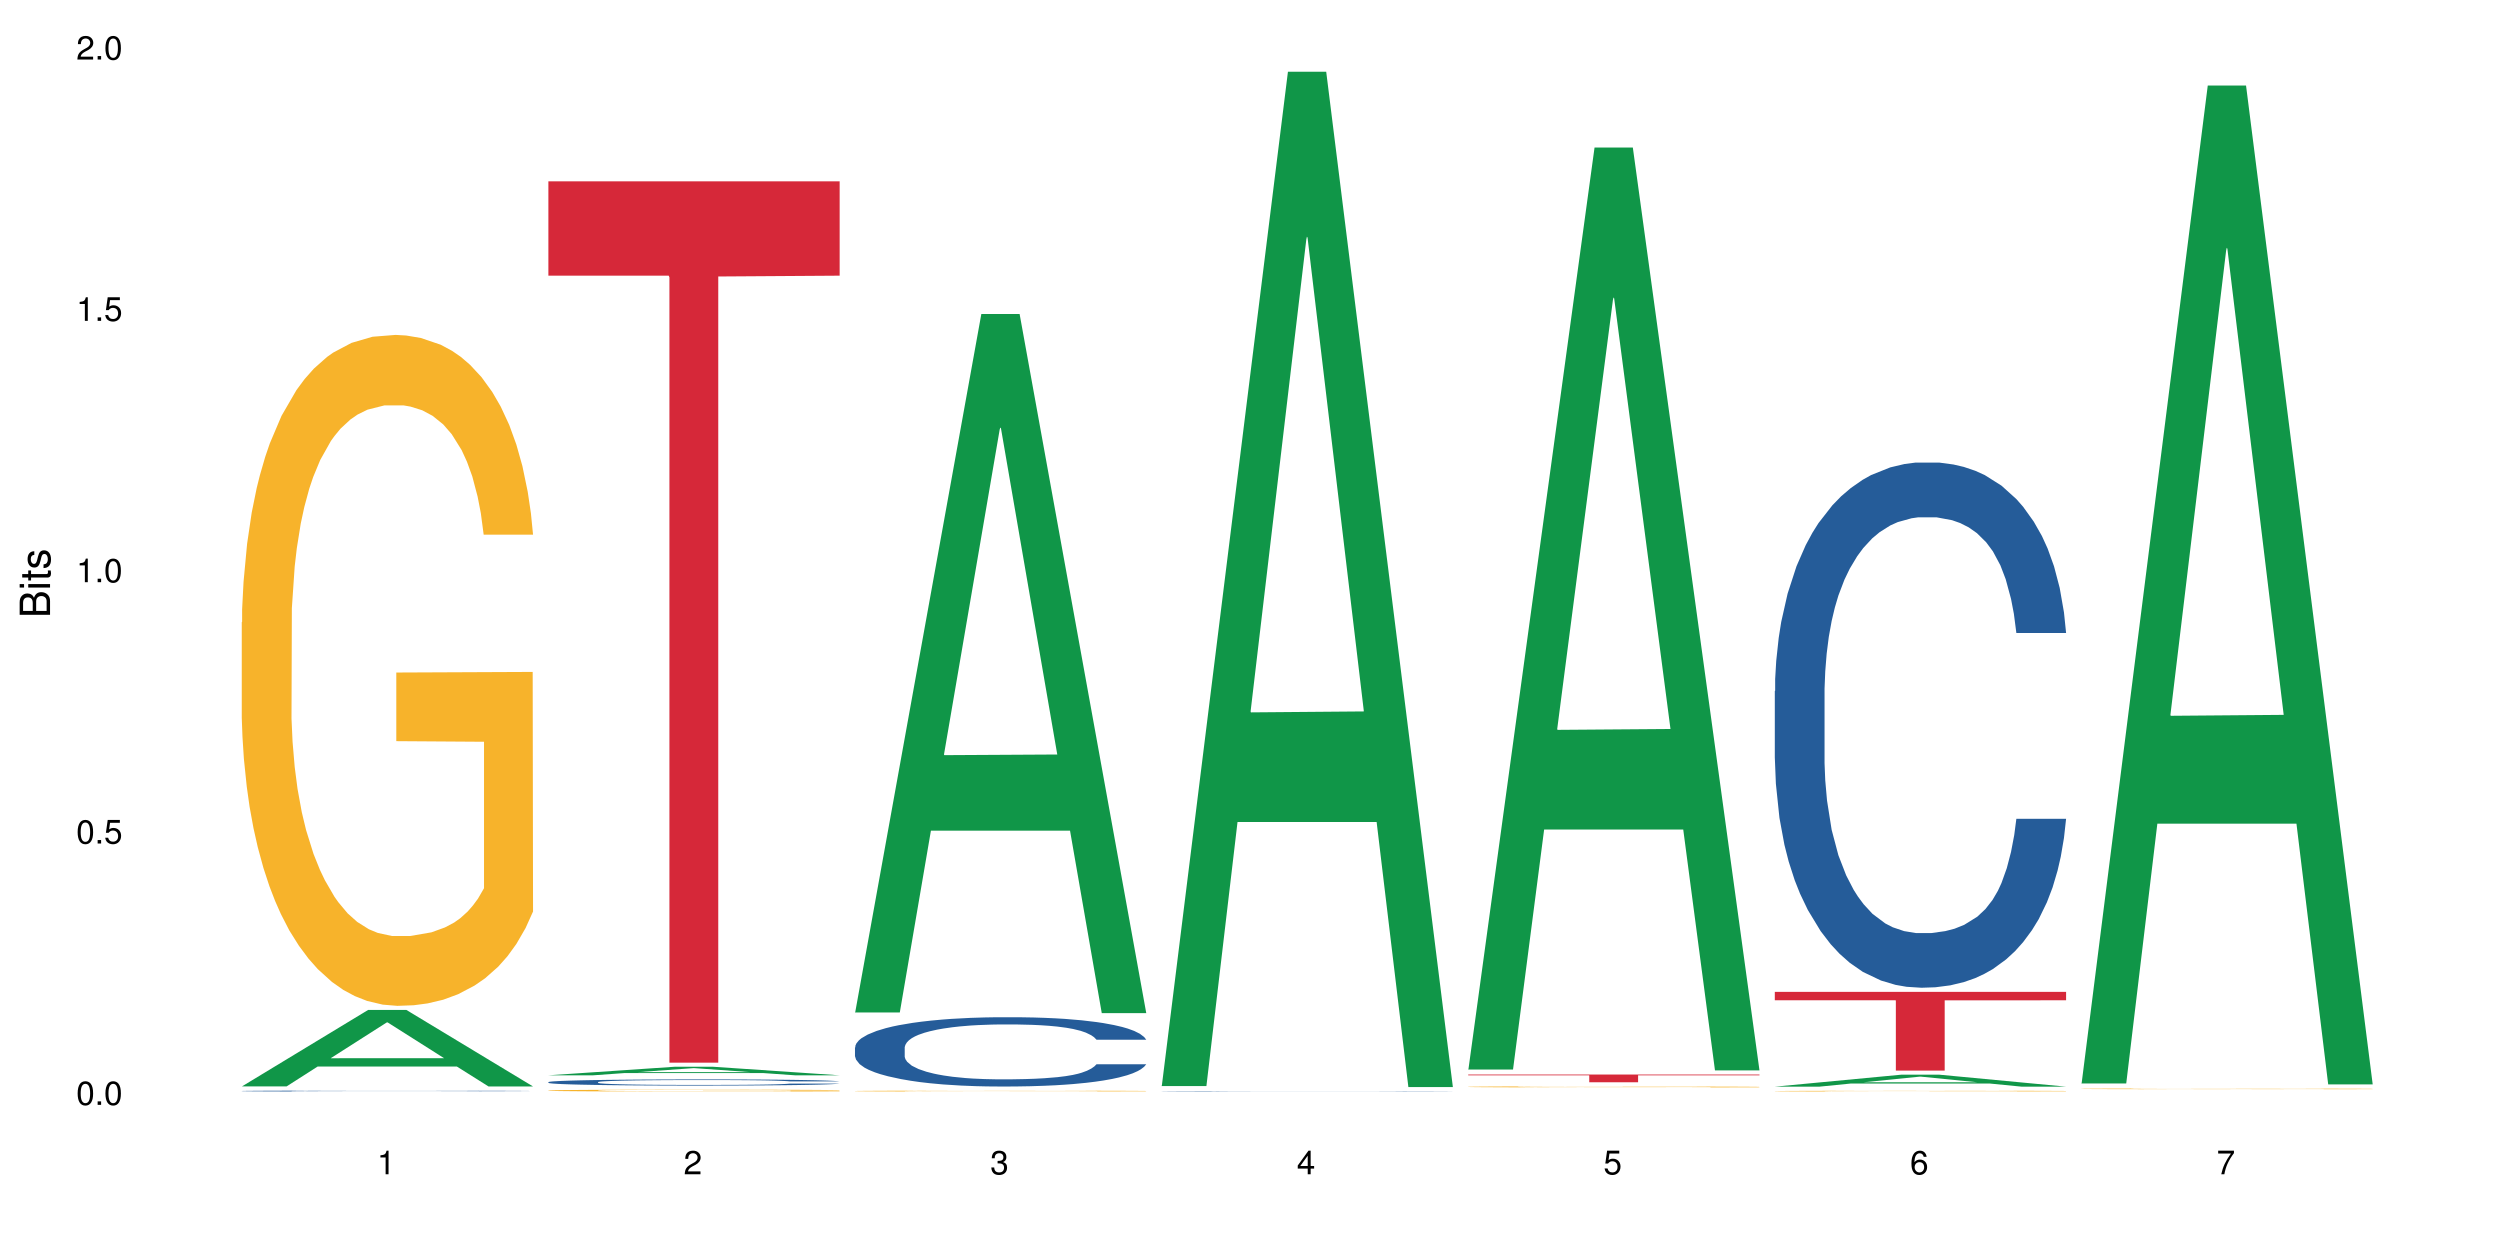 <?xml version="1.0" encoding="UTF-8"?>
<svg xmlns="http://www.w3.org/2000/svg" xmlns:xlink="http://www.w3.org/1999/xlink" width="720pt" height="360pt" viewBox="0 0 720 360" version="1.1">
<defs>
<g>
<symbol overflow="visible" id="glyph0-0">
<path style="stroke:none;" d=""/>
</symbol>
<symbol overflow="visible" id="glyph0-1">
<path style="stroke:none;" d="M 2.641 -6.797 C 2 -6.797 1.422 -6.531 1.078 -6.047 C 0.641 -5.453 0.406 -4.547 0.406 -3.297 C 0.406 -1 1.188 0.219 2.641 0.219 C 4.078 0.219 4.859 -1 4.859 -3.234 C 4.859 -4.562 4.656 -5.438 4.203 -6.047 C 3.844 -6.531 3.281 -6.797 2.641 -6.797 Z M 2.641 -6.047 C 3.547 -6.047 4 -5.125 4 -3.312 C 4 -1.375 3.562 -0.484 2.625 -0.484 C 1.734 -0.484 1.281 -1.422 1.281 -3.281 C 1.281 -5.141 1.734 -6.047 2.641 -6.047 Z M 2.641 -6.047 "/>
</symbol>
<symbol overflow="visible" id="glyph0-2">
<path style="stroke:none;" d="M 1.828 -1 L 0.828 -1 L 0.828 0 L 1.828 0 Z M 1.828 -1 "/>
</symbol>
<symbol overflow="visible" id="glyph0-3">
<path style="stroke:none;" d="M 4.562 -6.797 L 1.062 -6.797 L 0.547 -3.094 L 1.328 -3.094 C 1.719 -3.562 2.047 -3.734 2.578 -3.734 C 3.484 -3.734 4.062 -3.109 4.062 -2.094 C 4.062 -1.125 3.484 -0.531 2.578 -0.531 C 1.828 -0.531 1.375 -0.906 1.188 -1.672 L 0.328 -1.672 C 0.453 -1.109 0.547 -0.844 0.75 -0.594 C 1.125 -0.078 1.828 0.219 2.594 0.219 C 3.969 0.219 4.922 -0.781 4.922 -2.219 C 4.922 -3.562 4.031 -4.484 2.719 -4.484 C 2.25 -4.484 1.859 -4.359 1.469 -4.062 L 1.734 -5.969 L 4.562 -5.969 Z M 4.562 -6.797 "/>
</symbol>
<symbol overflow="visible" id="glyph0-4">
<path style="stroke:none;" d="M 2.484 -4.844 L 2.484 0 L 3.328 0 L 3.328 -6.797 L 2.766 -6.797 C 2.469 -5.75 2.281 -5.609 0.984 -5.453 L 0.984 -4.844 Z M 2.484 -4.844 "/>
</symbol>
<symbol overflow="visible" id="glyph0-5">
<path style="stroke:none;" d="M 4.859 -0.828 L 1.281 -0.828 C 1.359 -1.391 1.672 -1.75 2.5 -2.234 L 3.469 -2.75 C 4.406 -3.266 4.906 -3.969 4.906 -4.812 C 4.906 -5.375 4.672 -5.906 4.266 -6.266 C 3.859 -6.625 3.375 -6.797 2.719 -6.797 C 1.859 -6.797 1.219 -6.5 0.844 -5.922 C 0.609 -5.562 0.5 -5.125 0.484 -4.438 L 1.328 -4.438 C 1.359 -4.906 1.406 -5.188 1.531 -5.406 C 1.75 -5.812 2.188 -6.062 2.703 -6.062 C 3.469 -6.062 4.031 -5.516 4.031 -4.781 C 4.031 -4.25 3.719 -3.797 3.125 -3.438 L 2.234 -2.938 C 0.812 -2.141 0.406 -1.5 0.328 0 L 4.859 0 Z M 4.859 -0.828 "/>
</symbol>
<symbol overflow="visible" id="glyph0-6">
<path style="stroke:none;" d="M 2.125 -3.125 L 2.578 -3.125 C 3.516 -3.125 3.984 -2.703 3.984 -1.891 C 3.984 -1.031 3.469 -0.531 2.578 -0.531 C 1.656 -0.531 1.203 -0.984 1.156 -1.969 L 0.312 -1.969 C 0.344 -1.422 0.438 -1.078 0.609 -0.766 C 0.953 -0.109 1.625 0.219 2.547 0.219 C 3.953 0.219 4.859 -0.609 4.859 -1.906 C 4.859 -2.766 4.516 -3.25 3.703 -3.516 C 4.344 -3.766 4.656 -4.25 4.656 -4.938 C 4.656 -6.109 3.875 -6.797 2.578 -6.797 C 1.203 -6.797 0.484 -6.047 0.453 -4.609 L 1.297 -4.609 C 1.312 -5.016 1.344 -5.25 1.453 -5.453 C 1.641 -5.828 2.062 -6.062 2.594 -6.062 C 3.344 -6.062 3.797 -5.625 3.797 -4.906 C 3.797 -4.422 3.609 -4.141 3.25 -3.984 C 3.016 -3.891 2.719 -3.844 2.125 -3.844 Z M 2.125 -3.125 "/>
</symbol>
<symbol overflow="visible" id="glyph0-7">
<path style="stroke:none;" d="M 3.141 -1.625 L 3.141 0 L 3.984 0 L 3.984 -1.625 L 4.984 -1.625 L 4.984 -2.391 L 3.984 -2.391 L 3.984 -6.797 L 3.359 -6.797 L 0.266 -2.516 L 0.266 -1.625 Z M 3.141 -2.391 L 1 -2.391 L 3.141 -5.359 Z M 3.141 -2.391 "/>
</symbol>
<symbol overflow="visible" id="glyph0-8">
<path style="stroke:none;" d="M 4.781 -5.031 C 4.609 -6.141 3.891 -6.797 2.844 -6.797 C 2.094 -6.797 1.422 -6.438 1.031 -5.828 C 0.609 -5.172 0.406 -4.344 0.406 -3.094 C 0.406 -1.953 0.578 -1.234 0.984 -0.625 C 1.359 -0.078 1.953 0.219 2.703 0.219 C 3.984 0.219 4.922 -0.734 4.922 -2.078 C 4.922 -3.344 4.062 -4.234 2.844 -4.234 C 2.172 -4.234 1.641 -3.969 1.281 -3.469 C 1.281 -5.125 1.828 -6.047 2.797 -6.047 C 3.391 -6.047 3.797 -5.672 3.938 -5.031 Z M 2.734 -3.484 C 3.547 -3.484 4.062 -2.922 4.062 -2 C 4.062 -1.156 3.484 -0.531 2.703 -0.531 C 1.922 -0.531 1.328 -1.188 1.328 -2.047 C 1.328 -2.891 1.906 -3.484 2.734 -3.484 Z M 2.734 -3.484 "/>
</symbol>
<symbol overflow="visible" id="glyph0-9">
<path style="stroke:none;" d="M 4.984 -6.797 L 0.438 -6.797 L 0.438 -5.969 L 4.109 -5.969 C 2.5 -3.656 1.828 -2.234 1.328 0 L 2.219 0 C 2.594 -2.172 3.453 -4.047 4.984 -6.094 Z M 4.984 -6.797 "/>
</symbol>
<symbol overflow="visible" id="glyph1-0">
<path style="stroke:none;" d=""/>
</symbol>
<symbol overflow="visible" id="glyph1-1">
<path style="stroke:none;" d="M 0 -0.953 L 0 -4.891 C 0 -5.719 -0.234 -6.344 -0.734 -6.797 C -1.188 -7.234 -1.812 -7.469 -2.5 -7.469 C -3.547 -7.469 -4.188 -7 -4.625 -5.875 C -4.984 -6.672 -5.641 -7.094 -6.531 -7.094 C -7.156 -7.094 -7.734 -6.859 -8.141 -6.391 C -8.562 -5.938 -8.75 -5.344 -8.75 -4.5 L -8.75 -0.953 Z M -4.984 -2.062 L -7.766 -2.062 L -7.766 -4.219 C -7.766 -4.844 -7.688 -5.203 -7.453 -5.5 C -7.219 -5.812 -6.859 -5.969 -6.375 -5.969 C -5.906 -5.969 -5.531 -5.812 -5.297 -5.5 C -5.062 -5.203 -4.984 -4.844 -4.984 -4.219 Z M -0.984 -2.062 L -4 -2.062 L -4 -4.781 C -4 -5.328 -3.859 -5.688 -3.578 -5.953 C -3.297 -6.219 -2.922 -6.359 -2.484 -6.359 C -2.062 -6.359 -1.688 -6.219 -1.406 -5.953 C -1.109 -5.688 -0.984 -5.328 -0.984 -4.781 Z M -0.984 -2.062 "/>
</symbol>
<symbol overflow="visible" id="glyph1-2">
<path style="stroke:none;" d="M -6.281 -1.797 L -6.281 -0.797 L 0 -0.797 L 0 -1.797 Z M -8.75 -1.797 L -8.75 -0.797 L -7.484 -0.797 L -7.484 -1.797 Z M -8.75 -1.797 "/>
</symbol>
<symbol overflow="visible" id="glyph1-3">
<path style="stroke:none;" d="M -6.281 -3.047 L -6.281 -2.016 L -8.016 -2.016 L -8.016 -1.016 L -6.281 -1.016 L -6.281 -0.172 L -5.469 -0.172 L -5.469 -1.016 L -0.719 -1.016 C -0.078 -1.016 0.281 -1.453 0.281 -2.234 C 0.281 -2.469 0.25 -2.719 0.188 -3.047 L -0.641 -3.047 C -0.609 -2.922 -0.594 -2.766 -0.594 -2.562 C -0.594 -2.141 -0.719 -2.016 -1.156 -2.016 L -5.469 -2.016 L -5.469 -3.047 Z M -6.281 -3.047 "/>
</symbol>
<symbol overflow="visible" id="glyph1-4">
<path style="stroke:none;" d="M -4.531 -5.25 C -5.766 -5.25 -6.469 -4.422 -6.469 -2.969 C -6.469 -1.516 -5.719 -0.562 -4.547 -0.562 C -3.562 -0.562 -3.094 -1.062 -2.734 -2.562 L -2.516 -3.484 C -2.344 -4.188 -2.094 -4.469 -1.625 -4.469 C -1.047 -4.469 -0.641 -3.875 -0.641 -3 C -0.641 -2.453 -0.797 -2 -1.062 -1.75 C -1.25 -1.594 -1.422 -1.531 -1.875 -1.469 L -1.875 -0.406 C -0.422 -0.453 0.281 -1.266 0.281 -2.922 C 0.281 -4.5 -0.5 -5.516 -1.719 -5.516 C -2.656 -5.516 -3.172 -4.984 -3.469 -3.734 L -3.703 -2.766 C -3.891 -1.953 -4.156 -1.609 -4.594 -1.609 C -5.172 -1.609 -5.547 -2.125 -5.547 -2.938 C -5.547 -3.75 -5.203 -4.172 -4.531 -4.203 Z M -4.531 -5.25 "/>
</symbol>
</g>
</defs>
<g id="surface84534">
<rect x="0" y="0" width="720" height="360" style="fill:rgb(100%,100%,100%);fill-opacity:1;stroke:none;"/>
<path style=" stroke:none;fill-rule:nonzero;fill:rgb(6.275%,58.824%,28.235%);fill-opacity:1;" d="M 69.629 312.887 L 69.719 312.863 L 106.016 290.867 L 117.039 290.867 L 153.516 312.906 L 140.703 312.906 L 131.559 307.152 L 91.496 307.152 L 82.535 312.887 L 69.629 312.887 L 95.352 304.773 L 127.887 304.754 L 111.664 294.469 L 111.484 294.449 L 111.305 294.512 L 95.262 304.754 L 95.352 304.773 Z M 69.629 312.887 "/>
<path style=" stroke:none;fill-rule:nonzero;fill:rgb(14.51%,36.078%,60%);fill-opacity:1;" d="M 69.629 314.211 L 69.73 314.211 L 69.73 314.203 L 70.039 314.191 L 70.754 314.18 L 71.473 314.172 L 73.312 314.156 L 75.871 314.141 L 78.531 314.129 L 80.473 314.125 L 82.211 314.117 L 86.203 314.109 L 88.762 314.102 L 91.523 314.098 L 94.898 314.094 L 97.352 314.094 L 102.879 314.086 L 124.055 314.086 L 127.328 314.09 L 130.09 314.094 L 134.898 314.098 L 139.195 314.105 L 141.141 314.109 L 144.207 314.117 L 146.562 314.125 L 148.199 314.133 L 150.039 314.141 L 151.676 314.152 L 153.516 314.176 L 139.195 314.176 L 138.48 314.168 L 137.66 314.16 L 136.125 314.148 L 134.59 314.141 L 132.441 314.133 L 130.5 314.129 L 127.84 314.125 L 125.488 314.121 L 123.031 314.117 L 120.68 314.117 L 116.176 314.113 L 110.961 314.113 L 109.016 314.117 L 105.027 314.117 L 102.879 314.121 L 99.809 314.121 L 97.66 314.125 L 95.102 314.133 L 93.363 314.137 L 91.215 314.145 L 89.68 314.148 L 87.941 314.156 L 86.918 314.164 L 85.996 314.172 L 85.18 314.18 L 84.566 314.188 L 84.156 314.199 L 83.953 314.207 L 83.953 314.25 L 84.156 314.258 L 84.668 314.27 L 85.996 314.285 L 87.941 314.297 L 90.191 314.309 L 92.34 314.316 L 93.566 314.32 L 95.203 314.324 L 97.762 314.332 L 101.445 314.336 L 103.594 314.336 L 106.867 314.34 L 121.395 314.34 L 124.156 314.336 L 127.941 314.332 L 130.293 314.328 L 132.34 314.324 L 133.875 314.316 L 134.898 314.312 L 136.434 314.305 L 137.66 314.297 L 138.582 314.289 L 139.195 314.277 L 153.516 314.277 L 152.902 314.289 L 151.984 314.301 L 151.062 314.309 L 149.629 314.316 L 147.992 314.324 L 145.641 314.332 L 143.695 314.34 L 141.141 314.348 L 138.785 314.352 L 136.227 314.355 L 132.441 314.359 L 129.988 314.363 L 127.328 314.367 L 124.156 314.367 L 120.168 314.371 L 107.582 314.371 L 104.414 314.367 L 100.219 314.367 L 95 314.363 L 91.215 314.355 L 88.25 314.352 L 85.691 314.348 L 82.828 314.34 L 79.145 314.328 L 76.895 314.32 L 75.359 314.312 L 73.621 314.301 L 72.391 314.293 L 70.961 314.277 L 69.938 314.258 L 69.629 314.246 Z M 69.629 314.211 "/>
<path style=" stroke:none;fill-rule:nonzero;fill:rgb(96.863%,70.196%,16.863%);fill-opacity:1;" d="M 69.629 179.219 L 69.73 179.043 L 69.73 175.512 L 70.141 167.57 L 71.164 156.629 L 72.492 147.629 L 73.926 140.57 L 74.848 136.863 L 76.383 131.57 L 77.711 127.688 L 81.086 119.746 L 85.383 112.336 L 87.738 109.16 L 90.398 106.16 L 94.184 102.805 L 95.922 101.57 L 101.242 98.746 L 107.277 96.984 L 113.926 96.453 L 116.996 96.629 L 121.191 97.336 L 126.918 99.277 L 130.191 101.043 L 132.75 102.805 L 135.41 105.102 L 138.684 108.629 L 141.754 112.867 L 144.207 117.102 L 146.664 122.395 L 148.711 128.043 L 150.449 134.219 L 151.984 141.629 L 152.902 147.805 L 153.516 153.984 L 139.297 153.984 L 138.48 147.805 L 137.559 143.043 L 136.023 137.219 L 134.488 132.984 L 132.953 129.629 L 130.09 125.043 L 127.637 122.219 L 124.566 119.746 L 121.598 118.16 L 118.223 117.102 L 116.176 116.746 L 110.754 116.746 L 105.844 117.984 L 102.98 119.395 L 100.934 120.805 L 98.07 123.453 L 96.332 125.57 L 95.309 126.984 L 92.238 132.453 L 90.191 137.395 L 89.066 140.746 L 87.633 146.043 L 86.613 150.805 L 85.484 157.863 L 84.871 163.16 L 84.055 175.16 L 83.953 206.926 L 84.258 213.629 L 84.871 220.863 L 85.691 227.219 L 86.918 233.926 L 88.145 239.043 L 90.293 245.926 L 92.137 250.512 L 93.566 253.512 L 96.332 258.277 L 97.457 259.863 L 100.117 263.043 L 102.879 265.512 L 106.254 267.629 L 108.812 268.688 L 112.902 269.57 L 118.121 269.57 L 124.258 268.512 L 128.145 267.102 L 130.805 265.688 L 132.547 264.453 L 134.695 262.512 L 136.227 260.746 L 137.66 258.805 L 139.398 255.805 L 139.398 213.629 L 114.133 213.453 L 114.133 193.688 L 153.414 193.512 L 153.516 262.512 L 151.367 267.277 L 148.711 271.863 L 146.152 275.395 L 143.492 278.395 L 139.707 281.746 L 136.637 283.863 L 131.93 286.336 L 127.637 287.922 L 123.133 288.984 L 119.145 289.512 L 114.438 289.688 L 110.242 289.336 L 105.742 288.277 L 102.16 286.863 L 98.887 285.102 L 95.613 282.805 L 91.523 279.102 L 88.863 276.102 L 86.102 272.395 L 83.336 267.984 L 80.883 263.219 L 79.246 259.512 L 77.609 255.277 L 75.871 249.984 L 74.234 243.984 L 73.004 238.512 L 71.879 232.336 L 71.062 226.512 L 70.242 218.57 L 69.832 212.219 L 69.629 206.746 Z M 69.629 179.219 "/>
<path style=" stroke:none;fill-rule:nonzero;fill:rgb(6.275%,58.824%,28.235%);fill-opacity:1;" d="M 157.934 309.688 L 158.023 309.684 L 194.32 307.223 L 205.344 307.223 L 241.82 309.691 L 229.004 309.691 L 219.863 309.047 L 179.801 309.047 L 170.84 309.688 L 157.934 309.688 L 183.656 308.777 L 216.188 308.777 L 199.965 307.625 L 199.785 307.625 L 199.609 307.629 L 183.566 308.777 L 183.656 308.777 Z M 157.934 309.688 "/>
<path style=" stroke:none;fill-rule:nonzero;fill:rgb(14.51%,36.078%,60%);fill-opacity:1;" d="M 157.934 311.641 L 158.035 311.641 L 158.035 311.602 L 158.344 311.539 L 159.059 311.461 L 159.773 311.41 L 161.617 311.312 L 164.172 311.219 L 166.832 311.148 L 168.777 311.105 L 170.516 311.074 L 174.504 311.012 L 177.062 310.984 L 179.824 310.957 L 183.203 310.926 L 185.656 310.91 L 191.18 310.887 L 195.273 310.875 L 198.445 310.867 L 205.297 310.867 L 209.391 310.875 L 212.359 310.883 L 215.633 310.898 L 218.395 310.91 L 223.203 310.945 L 227.5 310.992 L 229.441 311.02 L 232.512 311.07 L 234.863 311.117 L 236.5 311.16 L 238.344 311.219 L 239.98 311.293 L 241.207 311.375 L 241.82 311.445 L 227.5 311.445 L 226.781 311.379 L 225.965 311.332 L 224.43 311.266 L 222.895 311.215 L 220.746 311.168 L 218.801 311.137 L 216.145 311.109 L 213.789 311.09 L 211.336 311.074 L 208.98 311.062 L 204.48 311.055 L 199.262 311.055 L 197.32 311.059 L 193.328 311.07 L 191.18 311.082 L 188.113 311.105 L 185.965 311.125 L 183.406 311.156 L 181.668 311.188 L 179.52 311.227 L 177.984 311.266 L 176.246 311.32 L 175.223 311.359 L 174.301 311.406 L 173.484 311.457 L 172.867 311.516 L 172.461 311.574 L 172.254 311.633 L 172.254 311.887 L 172.461 311.945 L 172.973 312.012 L 174.301 312.113 L 176.246 312.199 L 178.496 312.266 L 180.645 312.316 L 181.871 312.336 L 183.508 312.363 L 186.066 312.395 L 189.75 312.43 L 191.898 312.441 L 195.172 312.453 L 198.547 312.461 L 203.047 312.461 L 207.039 312.453 L 209.699 312.445 L 212.461 312.434 L 216.246 312.406 L 218.598 312.379 L 220.645 312.348 L 222.18 312.316 L 223.203 312.293 L 224.734 312.242 L 225.965 312.188 L 226.883 312.129 L 227.5 312.074 L 241.82 312.074 L 241.207 312.141 L 240.285 312.203 L 239.367 312.25 L 237.934 312.305 L 236.297 312.355 L 233.945 312.414 L 232 312.449 L 229.441 312.492 L 227.09 312.523 L 224.531 312.551 L 220.746 312.582 L 218.293 312.598 L 215.633 312.613 L 212.461 312.625 L 208.469 312.637 L 204.172 312.645 L 195.887 312.645 L 192.715 312.637 L 188.52 312.621 L 183.305 312.594 L 179.52 312.562 L 176.551 312.531 L 173.992 312.5 L 171.129 312.453 L 167.445 312.383 L 165.195 312.328 L 163.66 312.281 L 161.922 312.219 L 160.695 312.16 L 159.262 312.07 L 158.238 311.957 L 157.934 311.867 Z M 157.934 311.641 "/>
<path style=" stroke:none;fill-rule:nonzero;fill:rgb(96.863%,70.196%,16.863%);fill-opacity:1;" d="M 157.934 314.059 L 158.035 314.059 L 158.035 314.047 L 158.445 314.027 L 159.469 313.996 L 160.797 313.969 L 162.23 313.949 L 163.148 313.941 L 164.684 313.926 L 166.016 313.914 L 169.391 313.891 L 173.688 313.871 L 176.039 313.863 L 178.699 313.852 L 182.484 313.844 L 184.223 313.84 L 189.543 313.832 L 195.578 313.828 L 202.23 313.824 L 205.297 313.824 L 209.492 313.828 L 215.223 313.832 L 218.496 313.84 L 221.055 313.844 L 223.715 313.852 L 226.988 313.859 L 230.055 313.871 L 232.512 313.883 L 234.965 313.898 L 237.012 313.914 L 238.75 313.934 L 240.285 313.953 L 241.207 313.969 L 241.82 313.988 L 227.602 313.988 L 226.781 313.969 L 225.863 313.957 L 224.328 313.941 L 221.258 313.918 L 218.395 313.906 L 215.938 313.898 L 212.867 313.891 L 209.902 313.887 L 206.527 313.883 L 199.059 313.883 L 194.148 313.887 L 191.285 313.891 L 189.238 313.895 L 186.371 313.902 L 184.633 313.906 L 183.609 313.91 L 180.543 313.926 L 178.496 313.941 L 177.371 313.949 L 175.938 313.965 L 174.914 313.98 L 173.789 314 L 173.176 314.016 L 172.355 314.047 L 172.254 314.137 L 172.562 314.156 L 173.176 314.176 L 173.992 314.195 L 175.223 314.215 L 176.449 314.227 L 178.598 314.246 L 180.438 314.262 L 181.871 314.27 L 184.633 314.281 L 185.758 314.285 L 188.418 314.297 L 191.18 314.301 L 194.559 314.309 L 197.113 314.312 L 212.562 314.312 L 216.449 314.309 L 219.109 314.305 L 220.848 314.301 L 222.996 314.293 L 224.531 314.289 L 225.965 314.285 L 227.703 314.273 L 227.703 314.156 L 202.434 314.156 L 202.434 314.102 L 241.719 314.098 L 241.82 314.293 L 239.672 314.309 L 237.012 314.32 L 234.453 314.332 L 231.797 314.34 L 228.012 314.348 L 224.941 314.355 L 220.234 314.359 L 215.938 314.367 L 211.438 314.367 L 207.445 314.371 L 198.547 314.371 L 194.047 314.367 L 190.465 314.363 L 187.191 314.359 L 183.918 314.352 L 179.824 314.34 L 177.164 314.332 L 171.641 314.309 L 169.188 314.297 L 165.914 314.273 L 164.172 314.258 L 162.535 314.242 L 161.309 314.227 L 160.184 314.207 L 159.363 314.191 L 158.547 314.172 L 158.137 314.152 L 157.934 314.137 Z M 157.934 314.059 "/>
<path style=" stroke:none;fill-rule:nonzero;fill:rgb(83.922%,15.686%,22.353%);fill-opacity:1;" d="M 157.934 52.223 L 241.82 52.223 L 241.82 79.391 L 206.859 79.629 L 206.859 306.043 L 192.793 306.043 L 192.793 79.867 L 192.59 79.391 L 157.934 79.391 Z M 157.934 52.223 "/>
<path style=" stroke:none;fill-rule:nonzero;fill:rgb(6.275%,58.824%,28.235%);fill-opacity:1;" d="M 246.234 291.598 L 246.324 291.41 L 282.625 90.43 L 293.648 90.43 L 330.125 291.789 L 317.309 291.789 L 308.168 239.227 L 268.105 239.227 L 259.141 291.598 L 246.234 291.598 L 271.957 217.484 L 304.492 217.297 L 288.27 123.328 L 288.09 123.141 L 287.91 123.707 L 271.867 217.297 L 271.957 217.484 Z M 246.234 291.598 "/>
<path style=" stroke:none;fill-rule:nonzero;fill:rgb(14.51%,36.078%,60%);fill-opacity:1;" d="M 246.234 301.648 L 246.34 301.633 L 246.34 301.195 L 246.645 300.5 L 247.359 299.625 L 248.078 299.023 L 249.918 297.949 L 252.477 296.906 L 255.137 296.105 L 257.078 295.629 L 258.82 295.266 L 262.809 294.59 L 265.367 294.246 L 268.129 293.934 L 271.504 293.625 L 273.961 293.441 L 279.484 293.148 L 283.578 293.023 L 286.746 292.969 L 293.602 292.969 L 297.695 293.039 L 300.66 293.133 L 303.934 293.277 L 306.695 293.441 L 311.504 293.844 L 315.801 294.355 L 317.746 294.645 L 320.812 295.211 L 323.168 295.758 L 324.805 296.234 L 326.645 296.906 L 328.281 297.727 L 329.512 298.66 L 330.125 299.441 L 315.801 299.441 L 315.086 298.715 L 314.266 298.148 L 312.734 297.398 L 311.199 296.871 L 309.051 296.344 L 307.105 295.996 L 304.445 295.648 L 302.094 295.43 L 299.637 295.266 L 297.285 295.156 L 292.785 295.047 L 287.566 295.047 L 285.621 295.082 L 281.633 295.23 L 279.484 295.355 L 276.414 295.613 L 274.266 295.852 L 271.711 296.215 L 269.969 296.523 L 267.82 297 L 266.289 297.418 L 264.547 298.02 L 263.523 298.477 L 262.605 298.988 L 261.785 299.59 L 261.172 300.227 L 260.762 300.902 L 260.559 301.559 L 260.559 304.387 L 260.762 305.043 L 261.273 305.809 L 262.605 306.922 L 264.547 307.887 L 266.797 308.656 L 268.945 309.203 L 270.176 309.457 L 271.812 309.75 L 274.367 310.113 L 278.051 310.477 L 280.199 310.625 L 283.473 310.77 L 286.852 310.844 L 291.352 310.844 L 295.34 310.77 L 298 310.68 L 300.762 310.531 L 304.547 310.223 L 306.902 309.93 L 308.949 309.586 L 310.48 309.238 L 311.504 308.945 L 313.039 308.379 L 314.266 307.762 L 315.188 307.121 L 315.801 306.504 L 330.125 306.504 L 329.512 307.23 L 328.59 307.941 L 327.668 308.473 L 326.238 309.109 L 324.602 309.676 L 322.246 310.312 L 320.305 310.734 L 317.746 311.191 L 315.391 311.535 L 312.836 311.848 L 309.051 312.211 L 306.594 312.395 L 303.934 312.559 L 300.762 312.703 L 296.773 312.832 L 292.477 312.906 L 288.488 312.922 L 284.191 312.887 L 281.02 312.812 L 276.824 312.648 L 271.605 312.32 L 267.82 311.973 L 264.855 311.629 L 262.297 311.262 L 259.434 310.77 L 255.75 309.969 L 253.5 309.348 L 251.965 308.836 L 250.227 308.125 L 248.996 307.488 L 247.566 306.465 L 246.543 305.172 L 246.234 304.168 Z M 246.234 301.648 "/>
<path style=" stroke:none;fill-rule:nonzero;fill:rgb(96.863%,70.196%,16.863%);fill-opacity:1;" d="M 246.234 314.219 L 246.34 314.219 L 246.34 314.211 L 246.746 314.199 L 247.77 314.188 L 249.102 314.172 L 250.531 314.164 L 251.453 314.16 L 252.988 314.152 L 254.316 314.145 L 257.695 314.133 L 261.992 314.125 L 264.344 314.121 L 267.004 314.117 L 270.789 314.109 L 272.527 314.109 L 277.848 314.105 L 283.883 314.102 L 297.797 314.102 L 303.523 314.105 L 306.801 314.109 L 309.355 314.109 L 312.016 314.113 L 315.289 314.117 L 318.359 314.125 L 320.812 314.129 L 323.27 314.137 L 325.316 314.145 L 327.055 314.156 L 328.59 314.164 L 329.512 314.172 L 330.125 314.184 L 315.902 314.184 L 315.086 314.172 L 314.164 314.168 L 311.094 314.152 L 309.562 314.148 L 306.695 314.141 L 304.242 314.137 L 301.172 314.133 L 298.207 314.133 L 294.828 314.129 L 287.363 314.129 L 282.449 314.133 L 279.586 314.133 L 277.539 314.137 L 274.676 314.141 L 272.938 314.141 L 271.914 314.145 L 268.844 314.152 L 266.797 314.16 L 265.672 314.164 L 264.242 314.172 L 263.219 314.176 L 262.094 314.188 L 261.48 314.195 L 260.66 314.211 L 260.559 314.254 L 260.863 314.266 L 261.48 314.273 L 262.297 314.285 L 263.523 314.293 L 264.754 314.301 L 266.902 314.309 L 268.742 314.316 L 270.176 314.32 L 272.938 314.328 L 274.062 314.328 L 276.723 314.332 L 279.484 314.336 L 282.859 314.34 L 285.418 314.34 L 289.512 314.344 L 294.727 314.344 L 300.867 314.34 L 304.754 314.34 L 307.414 314.336 L 309.152 314.336 L 311.301 314.332 L 312.836 314.332 L 314.266 314.328 L 316.008 314.324 L 316.008 314.266 L 290.738 314.266 L 290.738 314.238 L 330.023 314.238 L 330.125 314.332 L 327.977 314.34 L 325.316 314.348 L 322.758 314.352 L 320.098 314.355 L 316.312 314.359 L 313.242 314.363 L 308.539 314.367 L 304.242 314.367 L 299.738 314.371 L 286.852 314.371 L 282.348 314.367 L 278.77 314.367 L 272.223 314.359 L 268.129 314.355 L 265.469 314.352 L 262.707 314.348 L 259.945 314.34 L 257.488 314.332 L 254.215 314.324 L 252.477 314.316 L 250.84 314.309 L 249.613 314.301 L 248.488 314.289 L 247.668 314.281 L 246.852 314.273 L 246.441 314.262 L 246.234 314.254 Z M 246.234 314.219 "/>
<path style=" stroke:none;fill-rule:nonzero;fill:rgb(6.275%,58.824%,28.235%);fill-opacity:1;" d="M 334.539 312.793 L 334.629 312.516 L 370.926 20.664 L 381.949 20.664 L 418.426 313.066 L 405.609 313.066 L 396.469 236.738 L 356.406 236.738 L 347.445 312.793 L 334.539 312.793 L 360.262 205.164 L 392.793 204.891 L 376.574 68.438 L 376.395 68.16 L 376.215 68.984 L 360.172 204.891 L 360.262 205.164 Z M 334.539 312.793 "/>
<path style=" stroke:none;fill-rule:nonzero;fill:rgb(14.51%,36.078%,60%);fill-opacity:1;" d="M 334.539 314.301 L 334.641 314.301 L 334.641 314.297 L 334.949 314.293 L 336.379 314.285 L 338.223 314.277 L 340.781 314.27 L 343.441 314.266 L 345.383 314.262 L 347.121 314.262 L 351.113 314.254 L 353.668 314.254 L 356.434 314.25 L 362.262 314.25 L 367.789 314.246 L 392.238 314.246 L 395 314.25 L 399.809 314.25 L 404.105 314.254 L 406.047 314.258 L 409.117 314.258 L 411.469 314.262 L 413.109 314.266 L 414.949 314.27 L 416.586 314.273 L 418.426 314.285 L 404.105 314.285 L 403.391 314.281 L 402.57 314.277 L 399.5 314.27 L 397.352 314.266 L 395.41 314.266 L 392.75 314.262 L 387.941 314.262 L 385.59 314.258 L 369.938 314.258 L 367.789 314.262 L 362.57 314.262 L 360.012 314.266 L 358.273 314.27 L 356.125 314.27 L 354.59 314.273 L 352.852 314.277 L 351.828 314.281 L 350.906 314.281 L 350.09 314.285 L 349.477 314.289 L 349.066 314.297 L 348.863 314.301 L 348.863 314.316 L 349.066 314.32 L 349.578 314.324 L 350.906 314.332 L 352.852 314.34 L 355.102 314.344 L 357.25 314.348 L 358.477 314.348 L 360.113 314.352 L 362.672 314.352 L 366.355 314.355 L 371.777 314.355 L 375.152 314.359 L 379.656 314.359 L 383.645 314.355 L 392.852 314.355 L 395.203 314.352 L 397.25 314.352 L 398.785 314.348 L 399.809 314.344 L 401.344 314.344 L 402.57 314.34 L 403.492 314.336 L 404.105 314.332 L 418.426 314.332 L 417.812 314.336 L 416.895 314.34 L 415.973 314.344 L 414.539 314.348 L 412.902 314.352 L 410.551 314.355 L 408.605 314.355 L 406.047 314.359 L 403.695 314.363 L 401.137 314.363 L 397.352 314.367 L 392.238 314.367 L 389.066 314.371 L 369.32 314.371 L 365.129 314.367 L 359.91 314.367 L 356.125 314.363 L 353.16 314.363 L 350.602 314.359 L 347.734 314.355 L 344.055 314.352 L 341.801 314.348 L 340.27 314.344 L 338.527 314.34 L 337.301 314.336 L 335.867 314.332 L 334.848 314.32 L 334.539 314.316 Z M 334.539 314.301 "/>
<path style=" stroke:none;fill-rule:nonzero;fill:rgb(6.275%,58.824%,28.235%);fill-opacity:1;" d="M 422.844 308.035 L 422.934 307.785 L 459.23 42.484 L 470.254 42.484 L 506.73 308.281 L 493.914 308.281 L 484.773 238.902 L 444.711 238.902 L 435.75 308.035 L 422.844 308.035 L 448.566 210.199 L 481.098 209.949 L 464.875 85.91 L 464.695 85.66 L 464.52 86.41 L 448.477 209.949 L 448.566 210.199 Z M 422.844 308.035 "/>
<path style=" stroke:none;fill-rule:nonzero;fill:rgb(14.51%,36.078%,60%);fill-opacity:1;" d="M 422.844 314.367 L 426.523 314.367 L 429.082 314.363 L 503.254 314.363 L 504.891 314.367 L 506.73 314.367 L 490.875 314.367 L 489.34 314.363 L 442.895 314.363 L 441.156 314.367 L 437.164 314.367 L 441.156 314.367 L 443.406 314.371 L 488.113 314.371 L 489.645 314.367 L 506.73 314.367 L 504.273 314.367 L 502.844 314.371 L 428.57 314.371 L 426.832 314.367 Z M 422.844 314.367 "/>
<path style=" stroke:none;fill-rule:nonzero;fill:rgb(96.863%,70.196%,16.863%);fill-opacity:1;" d="M 422.844 313.004 L 422.945 313.004 L 422.945 312.996 L 423.355 312.984 L 424.375 312.965 L 425.707 312.953 L 427.141 312.941 L 428.059 312.934 L 429.594 312.926 L 430.926 312.918 L 434.301 312.906 L 438.598 312.895 L 440.949 312.887 L 443.609 312.883 L 447.395 312.879 L 449.133 312.875 L 454.453 312.871 L 460.488 312.867 L 474.402 312.867 L 480.133 312.871 L 483.406 312.875 L 485.965 312.879 L 488.621 312.883 L 491.898 312.887 L 494.965 312.895 L 497.422 312.902 L 499.875 312.91 L 501.922 312.918 L 503.66 312.93 L 505.195 312.941 L 506.117 312.953 L 506.73 312.961 L 492.512 312.961 L 491.691 312.953 L 490.77 312.945 L 489.238 312.934 L 487.703 312.926 L 486.168 312.922 L 483.305 312.914 L 480.848 312.91 L 477.777 312.906 L 474.812 312.902 L 459.059 312.902 L 456.191 312.906 L 454.148 312.906 L 451.281 312.91 L 449.543 312.914 L 448.52 312.918 L 445.453 312.926 L 443.406 312.934 L 442.281 312.941 L 440.848 312.949 L 439.824 312.957 L 438.699 312.969 L 438.086 312.977 L 437.266 312.996 L 437.164 313.047 L 437.473 313.059 L 438.086 313.07 L 438.902 313.082 L 440.133 313.094 L 441.359 313.102 L 443.508 313.113 L 445.348 313.121 L 446.781 313.125 L 449.543 313.133 L 450.668 313.137 L 453.328 313.141 L 456.09 313.145 L 459.465 313.148 L 462.023 313.148 L 466.117 313.152 L 471.332 313.152 L 477.473 313.148 L 481.359 313.148 L 484.02 313.145 L 485.758 313.145 L 487.906 313.141 L 489.441 313.137 L 490.875 313.133 L 492.613 313.129 L 492.613 313.059 L 467.344 313.059 L 467.344 313.027 L 506.629 313.027 L 506.73 313.141 L 504.582 313.148 L 501.922 313.156 L 499.363 313.16 L 496.703 313.164 L 492.918 313.172 L 489.852 313.176 L 485.145 313.18 L 480.848 313.18 L 476.348 313.184 L 458.957 313.184 L 455.375 313.18 L 448.828 313.172 L 444.734 313.168 L 442.074 313.16 L 439.312 313.156 L 436.551 313.148 L 434.094 313.141 L 432.457 313.133 L 430.82 313.129 L 429.082 313.117 L 427.445 313.109 L 426.219 313.102 L 425.094 313.09 L 424.273 313.082 L 423.457 313.066 L 423.047 313.059 L 422.844 313.047 Z M 422.844 313.004 "/>
<path style=" stroke:none;fill-rule:nonzero;fill:rgb(83.922%,15.686%,22.353%);fill-opacity:1;" d="M 422.844 309.461 L 506.73 309.461 L 506.73 309.699 L 471.77 309.703 L 471.77 311.688 L 457.703 311.688 L 457.703 309.703 L 457.5 309.699 L 422.844 309.699 Z M 422.844 309.461 "/>
<path style=" stroke:none;fill-rule:nonzero;fill:rgb(6.275%,58.824%,28.235%);fill-opacity:1;" d="M 511.145 312.953 L 511.234 312.949 L 547.531 309.512 L 558.559 309.512 L 595.035 312.957 L 582.219 312.957 L 573.074 312.059 L 533.016 312.059 L 524.051 312.953 L 511.145 312.953 L 536.867 311.688 L 569.402 311.684 L 553.18 310.074 L 553 310.07 L 552.82 310.082 L 536.777 311.684 L 536.867 311.688 Z M 511.145 312.953 "/>
<path style=" stroke:none;fill-rule:nonzero;fill:rgb(14.51%,36.078%,60%);fill-opacity:1;" d="M 511.145 199.035 L 511.246 198.895 L 511.246 195.578 L 511.555 190.324 L 512.27 183.688 L 512.988 179.125 L 514.828 170.969 L 517.387 163.086 L 520.047 157.004 L 521.988 153.41 L 523.73 150.645 L 527.719 145.531 L 530.277 142.902 L 533.039 140.551 L 536.414 138.203 L 538.871 136.82 L 544.395 134.609 L 548.484 133.641 L 551.656 133.227 L 558.512 133.227 L 562.605 133.777 L 565.57 134.469 L 568.844 135.574 L 571.605 136.82 L 576.414 139.859 L 580.711 143.73 L 582.656 145.945 L 585.723 150.23 L 588.078 154.379 L 589.715 157.973 L 591.555 163.086 L 593.191 169.309 L 594.422 176.359 L 595.035 182.305 L 580.711 182.305 L 579.996 176.773 L 579.176 172.488 L 577.641 166.82 L 576.109 162.812 L 573.961 158.801 L 572.016 156.176 L 569.355 153.547 L 567.004 151.891 L 564.547 150.645 L 562.195 149.816 L 557.691 148.984 L 552.477 148.984 L 550.531 149.262 L 546.543 150.367 L 544.395 151.336 L 541.324 153.273 L 539.176 155.07 L 536.617 157.836 L 534.879 160.184 L 532.73 163.777 L 531.195 166.957 L 529.457 171.52 L 528.434 174.977 L 527.516 178.848 L 526.695 183.41 L 526.082 188.25 L 525.672 193.363 L 525.469 198.344 L 525.469 219.773 L 525.672 224.75 L 526.184 230.555 L 527.516 238.988 L 529.457 246.316 L 531.707 252.121 L 533.855 256.27 L 535.086 258.207 L 536.723 260.418 L 539.277 263.184 L 542.961 265.949 L 545.109 267.055 L 548.383 268.16 L 551.762 268.715 L 556.262 268.715 L 560.25 268.16 L 562.91 267.469 L 565.672 266.363 L 569.457 264.012 L 571.812 261.801 L 573.855 259.172 L 575.391 256.547 L 576.414 254.336 L 577.949 250.051 L 579.176 245.348 L 580.098 240.508 L 580.711 235.809 L 595.035 235.809 L 594.422 241.34 L 593.5 246.73 L 592.578 250.742 L 591.145 255.578 L 589.508 259.863 L 587.156 264.703 L 585.211 267.883 L 582.656 271.34 L 580.301 273.965 L 577.746 276.316 L 573.961 279.082 L 571.504 280.465 L 568.844 281.707 L 565.672 282.816 L 561.684 283.781 L 557.387 284.336 L 553.398 284.473 L 549.102 284.199 L 545.93 283.645 L 541.734 282.398 L 536.516 279.91 L 532.73 277.285 L 529.766 274.656 L 527.207 271.895 L 524.344 268.16 L 520.66 262.078 L 518.41 257.375 L 516.875 253.504 L 515.137 248.113 L 513.906 243.273 L 512.477 235.531 L 511.453 225.715 L 511.145 218.113 Z M 511.145 199.035 "/>
<path style=" stroke:none;fill-rule:nonzero;fill:rgb(96.863%,70.196%,16.863%);fill-opacity:1;" d="M 511.145 314.238 L 511.246 314.238 L 511.246 314.23 L 511.656 314.223 L 512.68 314.211 L 514.012 314.199 L 515.441 314.191 L 516.363 314.184 L 517.898 314.18 L 519.227 314.176 L 522.605 314.164 L 526.898 314.156 L 529.254 314.152 L 531.914 314.148 L 535.699 314.145 L 537.438 314.145 L 542.758 314.141 L 548.793 314.137 L 562.707 314.137 L 568.434 314.141 L 571.707 314.141 L 574.266 314.145 L 576.926 314.148 L 580.199 314.152 L 583.27 314.156 L 585.723 314.16 L 588.18 314.168 L 590.227 314.176 L 591.965 314.184 L 593.5 314.191 L 594.422 314.199 L 595.035 314.207 L 580.812 314.207 L 579.996 314.199 L 579.074 314.191 L 577.539 314.188 L 576.004 314.18 L 574.473 314.176 L 571.605 314.172 L 569.152 314.168 L 566.082 314.164 L 563.117 314.164 L 559.738 314.16 L 552.27 314.16 L 547.359 314.164 L 542.449 314.164 L 539.586 314.168 L 537.848 314.172 L 536.824 314.172 L 533.754 314.18 L 531.707 314.188 L 530.582 314.191 L 529.152 314.195 L 528.129 314.203 L 527.004 314.211 L 526.391 314.219 L 525.57 314.23 L 525.469 314.27 L 525.773 314.277 L 526.391 314.289 L 527.207 314.293 L 528.434 314.305 L 529.664 314.309 L 531.812 314.316 L 533.652 314.324 L 535.086 314.328 L 537.848 314.332 L 538.973 314.336 L 541.633 314.34 L 544.395 314.34 L 547.77 314.344 L 550.328 314.344 L 554.418 314.348 L 559.637 314.348 L 565.773 314.344 L 569.664 314.344 L 572.324 314.34 L 574.062 314.34 L 576.211 314.336 L 577.746 314.336 L 579.176 314.332 L 580.914 314.328 L 580.914 314.277 L 555.648 314.277 L 555.648 314.254 L 594.93 314.254 L 595.035 314.336 L 592.887 314.344 L 590.227 314.348 L 587.668 314.352 L 585.008 314.355 L 581.223 314.359 L 578.152 314.363 L 573.449 314.367 L 569.152 314.367 L 564.648 314.371 L 551.762 314.371 L 547.258 314.367 L 543.68 314.367 L 540.402 314.363 L 537.129 314.363 L 533.039 314.359 L 530.379 314.355 L 527.617 314.352 L 524.855 314.344 L 522.398 314.34 L 520.762 314.336 L 519.125 314.328 L 517.387 314.324 L 515.75 314.316 L 514.523 314.309 L 513.395 314.301 L 512.578 314.293 L 511.758 314.285 L 511.352 314.277 L 511.145 314.27 Z M 511.145 314.238 "/>
<path style=" stroke:none;fill-rule:nonzero;fill:rgb(83.922%,15.686%,22.353%);fill-opacity:1;" d="M 511.145 285.652 L 595.035 285.652 L 595.035 288.082 L 560.07 288.102 L 560.07 308.332 L 546.004 308.332 L 546.004 288.125 L 545.801 288.082 L 511.145 288.082 Z M 511.145 285.652 "/>
<path style=" stroke:none;fill-rule:nonzero;fill:rgb(6.275%,58.824%,28.235%);fill-opacity:1;" d="M 599.449 312.035 L 599.539 311.766 L 635.836 24.633 L 646.859 24.633 L 683.336 312.305 L 670.52 312.305 L 661.379 237.215 L 621.316 237.215 L 612.355 312.035 L 599.449 312.035 L 625.172 206.148 L 657.703 205.879 L 641.484 71.633 L 641.305 71.359 L 641.125 72.172 L 625.082 205.879 L 625.172 206.148 Z M 599.449 312.035 "/>
<path style=" stroke:none;fill-rule:nonzero;fill:rgb(96.863%,70.196%,16.863%);fill-opacity:1;" d="M 599.449 313.578 L 599.551 313.578 L 599.551 313.574 L 599.961 313.562 L 600.984 313.551 L 602.312 313.543 L 603.746 313.535 L 604.668 313.531 L 606.199 313.523 L 607.531 313.52 L 610.906 313.512 L 615.203 313.504 L 617.555 313.5 L 620.215 313.496 L 624 313.492 L 625.742 313.492 L 631.059 313.488 L 637.098 313.484 L 651.008 313.484 L 656.738 313.488 L 660.012 313.488 L 662.57 313.492 L 665.23 313.496 L 668.504 313.5 L 671.57 313.504 L 674.027 313.508 L 676.484 313.516 L 678.527 313.52 L 680.27 313.527 L 681.801 313.535 L 682.723 313.543 L 683.336 313.551 L 669.117 313.551 L 668.297 313.543 L 667.379 313.535 L 662.773 313.523 L 659.91 313.516 L 657.453 313.516 L 654.387 313.512 L 651.418 313.508 L 635.664 313.508 L 632.801 313.512 L 630.754 313.512 L 627.891 313.516 L 626.148 313.516 L 625.125 313.52 L 622.059 313.523 L 620.012 313.531 L 618.887 313.535 L 617.453 313.539 L 616.43 313.547 L 615.305 313.555 L 614.691 313.559 L 613.875 313.574 L 613.77 313.609 L 614.078 313.617 L 614.691 313.625 L 615.512 313.633 L 616.738 313.637 L 617.965 313.645 L 620.113 313.652 L 621.957 313.656 L 623.387 313.66 L 626.148 313.664 L 627.273 313.668 L 629.934 313.672 L 632.695 313.676 L 638.629 313.676 L 642.723 313.68 L 647.941 313.68 L 654.078 313.676 L 660.625 313.676 L 662.363 313.672 L 664.512 313.672 L 666.047 313.668 L 667.48 313.668 L 669.219 313.664 L 669.219 313.617 L 643.949 313.617 L 643.949 313.594 L 683.234 313.594 L 683.336 313.672 L 681.188 313.676 L 678.527 313.68 L 675.973 313.684 L 673.312 313.688 L 669.527 313.691 L 666.457 313.695 L 661.75 313.695 L 657.453 313.699 L 631.98 313.699 L 625.434 313.691 L 621.34 313.688 L 618.684 313.688 L 615.918 313.68 L 613.156 313.676 L 610.703 313.672 L 607.43 313.664 L 605.688 313.656 L 604.051 313.648 L 602.824 313.645 L 601.699 313.637 L 600.883 313.629 L 600.062 313.621 L 599.652 313.613 L 599.449 313.609 Z M 599.449 313.578 "/>
<g style="fill:rgb(0%,0%,0%);fill-opacity:1;">
  <use xlink:href="#glyph0-1" x="21.957" y="318.198"/>
  <use xlink:href="#glyph0-2" x="27.291" y="318.198"/>
  <use xlink:href="#glyph0-1" x="29.958" y="318.198"/>
</g>
<g style="fill:rgb(0%,0%,0%);fill-opacity:1;">
  <use xlink:href="#glyph0-1" x="21.957" y="242.933"/>
  <use xlink:href="#glyph0-2" x="27.291" y="242.933"/>
  <use xlink:href="#glyph0-3" x="29.958" y="242.933"/>
</g>
<g style="fill:rgb(0%,0%,0%);fill-opacity:1;">
  <use xlink:href="#glyph0-4" x="21.957" y="167.671"/>
  <use xlink:href="#glyph0-2" x="27.291" y="167.671"/>
  <use xlink:href="#glyph0-1" x="29.958" y="167.671"/>
</g>
<g style="fill:rgb(0%,0%,0%);fill-opacity:1;">
  <use xlink:href="#glyph0-4" x="21.957" y="92.405"/>
  <use xlink:href="#glyph0-2" x="27.291" y="92.405"/>
  <use xlink:href="#glyph0-3" x="29.958" y="92.405"/>
</g>
<g style="fill:rgb(0%,0%,0%);fill-opacity:1;">
  <use xlink:href="#glyph0-5" x="21.957" y="17.144"/>
  <use xlink:href="#glyph0-2" x="27.291" y="17.144"/>
  <use xlink:href="#glyph0-1" x="29.958" y="17.144"/>
</g>
<g style="fill:rgb(0%,0%,0%);fill-opacity:1;">
  <use xlink:href="#glyph0-4" x="108.574" y="338.19"/>
</g>
<g style="fill:rgb(0%,0%,0%);fill-opacity:1;">
  <use xlink:href="#glyph0-5" x="196.875" y="338.19"/>
</g>
<g style="fill:rgb(0%,0%,0%);fill-opacity:1;">
  <use xlink:href="#glyph0-6" x="285.18" y="338.19"/>
</g>
<g style="fill:rgb(0%,0%,0%);fill-opacity:1;">
  <use xlink:href="#glyph0-7" x="373.484" y="338.19"/>
</g>
<g style="fill:rgb(0%,0%,0%);fill-opacity:1;">
  <use xlink:href="#glyph0-3" x="461.785" y="338.19"/>
</g>
<g style="fill:rgb(0%,0%,0%);fill-opacity:1;">
  <use xlink:href="#glyph0-8" x="550.09" y="338.19"/>
</g>
<g style="fill:rgb(0%,0%,0%);fill-opacity:1;">
  <use xlink:href="#glyph0-9" x="638.395" y="338.19"/>
</g>
<g style="fill:rgb(0%,0%,0%);fill-opacity:1;">
  <use xlink:href="#glyph1-1" x="14.412" y="178.016"/>
  <use xlink:href="#glyph1-2" x="14.412" y="170.012"/>
  <use xlink:href="#glyph1-3" x="14.412" y="167.348"/>
  <use xlink:href="#glyph1-4" x="14.412" y="164.012"/>
</g>
</g>
</svg>
